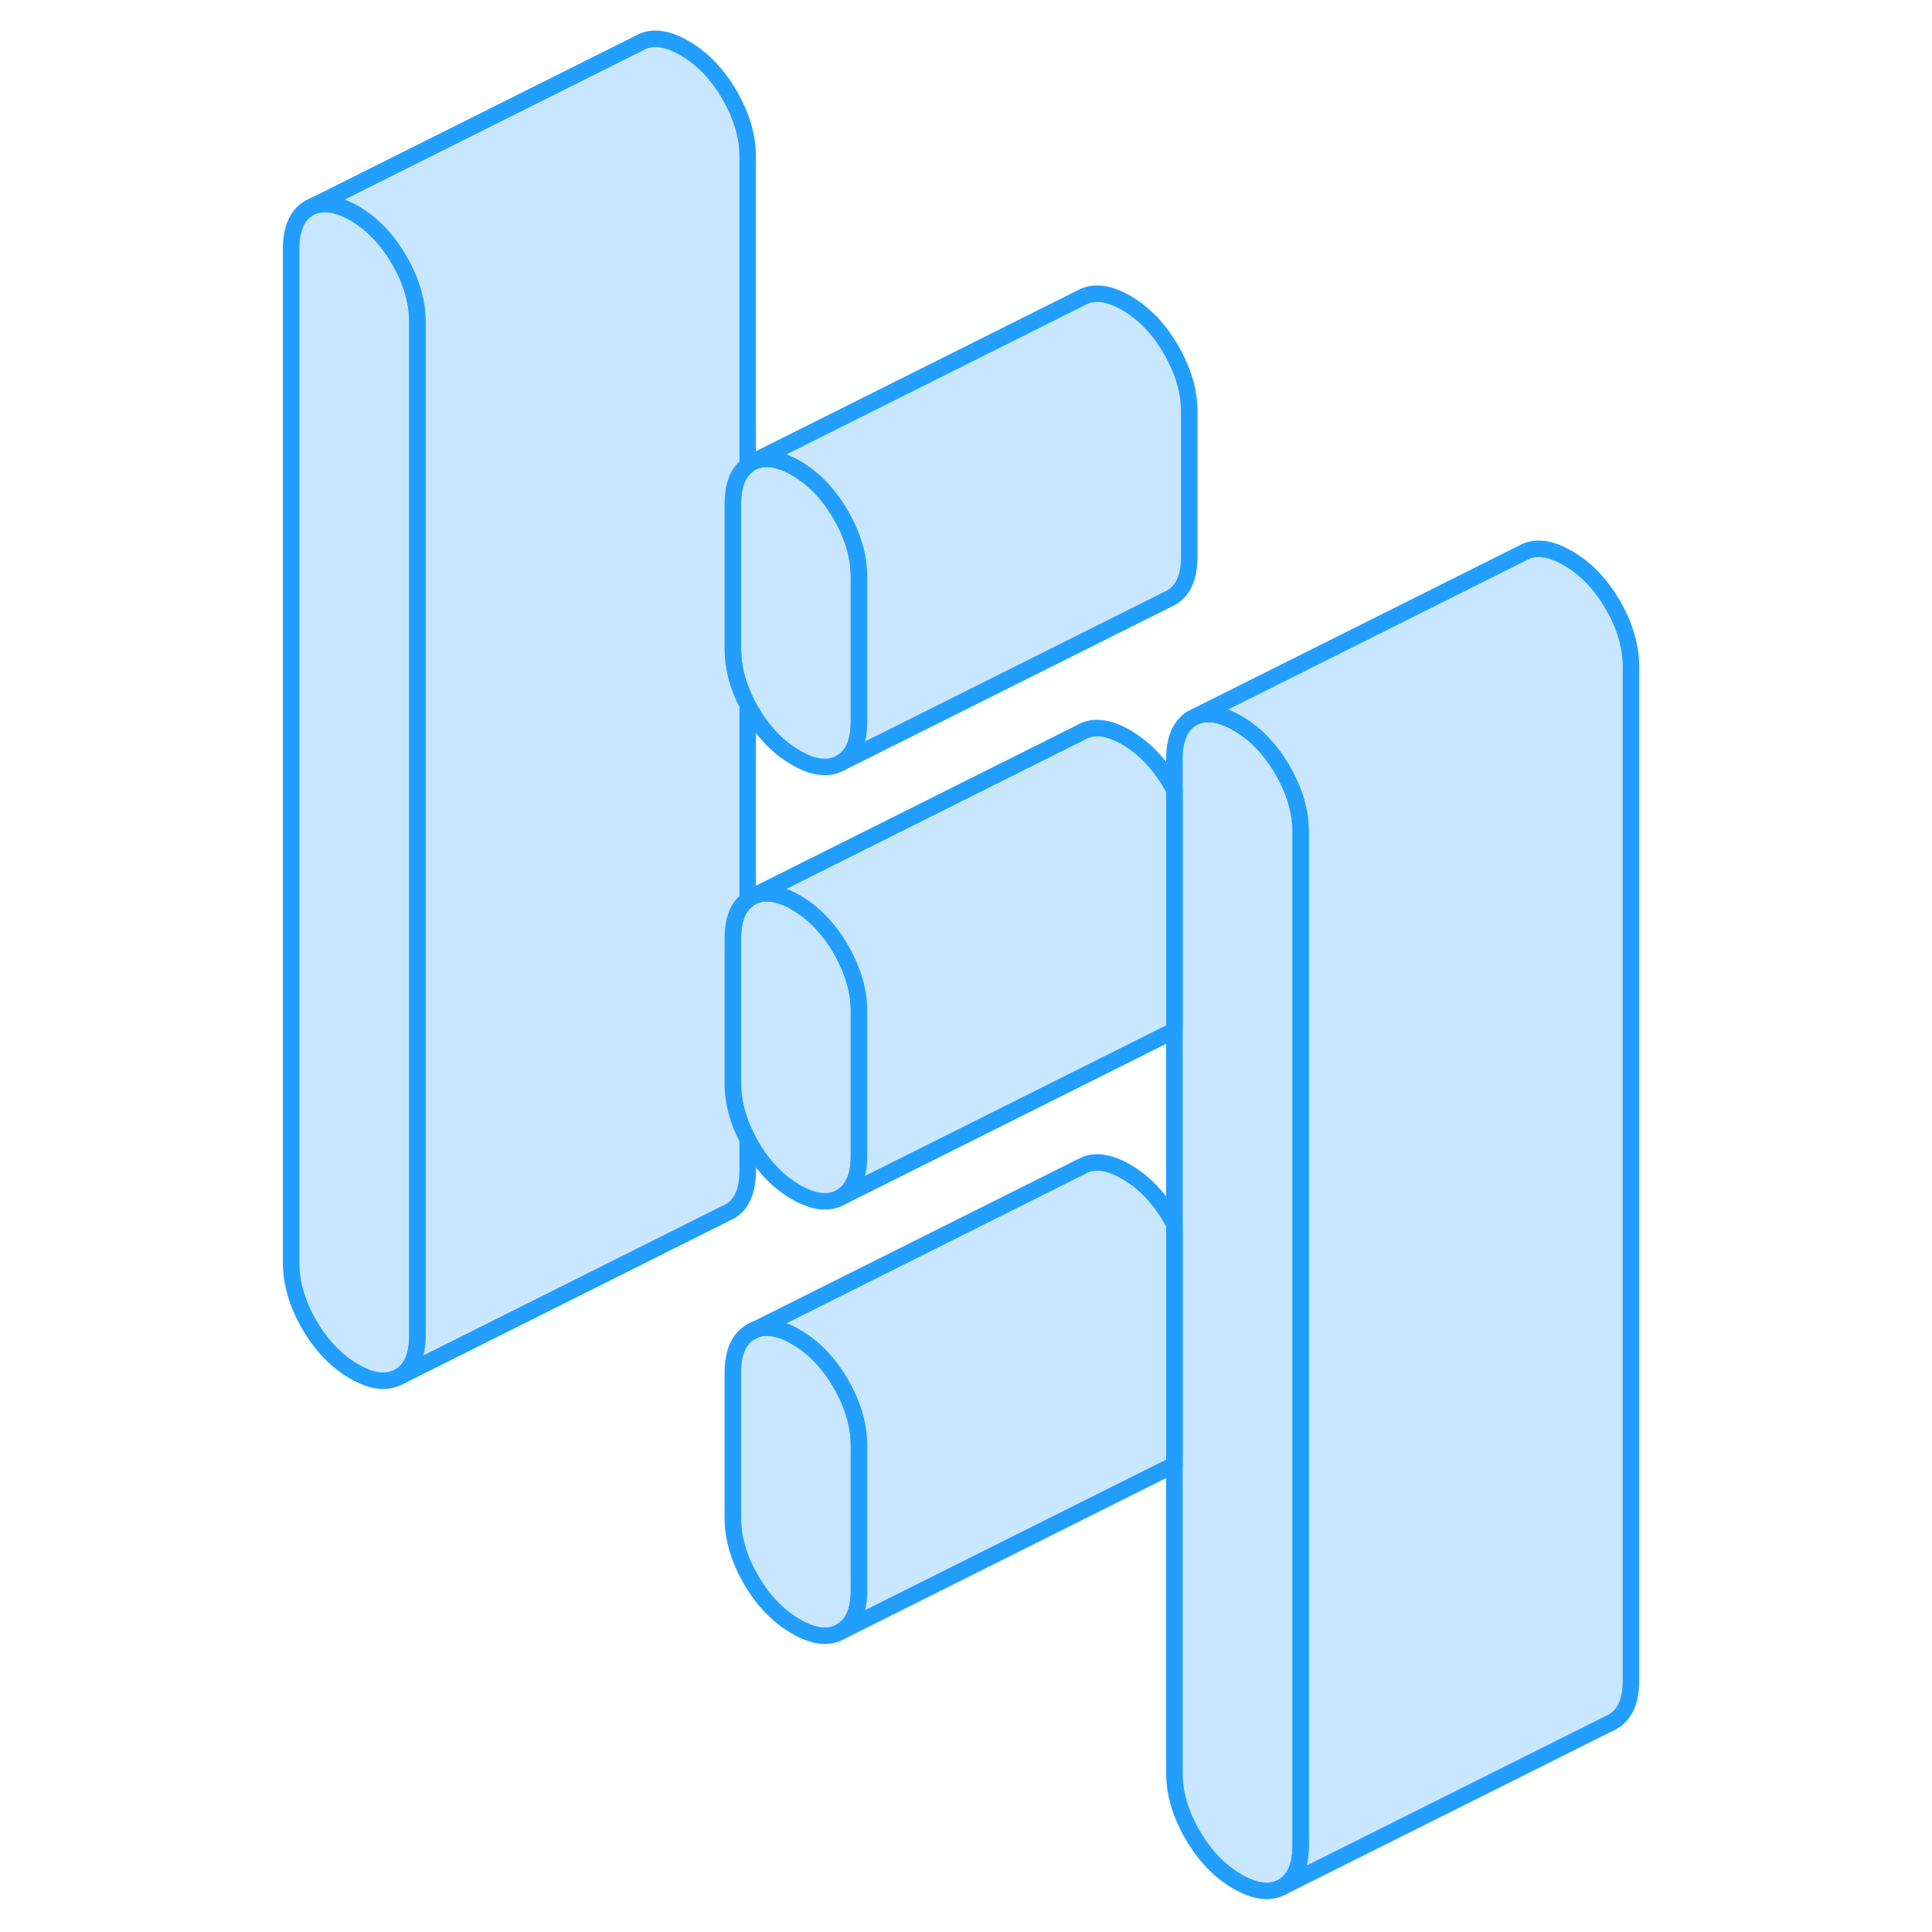 <svg viewBox="0 0 86 117" fill="#c8e7ff" xmlns="http://www.w3.org/2000/svg" height="48" width="48" stroke-width="1px" stroke-linecap="round" stroke-linejoin="round"><path d="M35.42 83.793C34.69 82.533 33.78 81.583 32.7 80.963C31.73 80.393 30.89 80.263 30.2 80.543L29.98 80.653C29.25 81.063 28.88 81.893 28.88 83.133V91.903C28.88 93.153 29.25 94.403 29.98 95.663C30.71 96.923 31.62 97.873 32.7 98.493C33.78 99.123 34.69 99.223 35.42 98.803C36.15 98.393 36.52 97.563 36.52 96.323V87.553C36.52 86.303 36.15 85.053 35.42 83.793Z" stroke="#229EFF" stroke-linejoin="round"/><path d="M9.78 19.493V80.873C9.78 82.123 9.41 82.953 8.68 83.363C7.94 83.783 7.04 83.683 5.95 83.053C4.87 82.433 3.96 81.483 3.23 80.223C2.5 78.963 2.13 77.703 2.13 76.463V15.083C2.13 13.843 2.5 13.013 3.23 12.593L3.45 12.483C4.14 12.203 4.98 12.343 5.95 12.903C7.04 13.533 7.94 14.473 8.68 15.743C9.41 17.003 9.78 18.253 9.78 19.493Z" stroke="#229EFF" stroke-linejoin="round"/><path d="M36.52 34.933V43.703C36.52 44.953 36.15 45.783 35.42 46.193C34.69 46.613 33.78 46.513 32.7 45.883C31.62 45.263 30.71 44.313 29.98 43.053C29.91 42.933 29.84 42.813 29.78 42.693C29.18 41.553 28.88 40.413 28.88 39.293V30.523C28.88 29.403 29.18 28.613 29.78 28.173C29.84 28.113 29.91 28.073 29.98 28.033L30.2 27.923C30.89 27.653 31.73 27.783 32.7 28.343C33.78 28.973 34.69 29.913 35.42 31.183C36.15 32.443 36.52 33.693 36.52 34.933Z" stroke="#229EFF" stroke-linejoin="round"/><path d="M36.52 61.243V70.013C36.52 71.253 36.15 72.083 35.42 72.503C34.69 72.923 33.78 72.813 32.7 72.193C31.62 71.563 30.71 70.623 29.98 69.363C29.91 69.243 29.84 69.123 29.78 68.993C29.18 67.853 28.88 66.723 28.88 65.603V56.833C28.88 55.713 29.18 54.923 29.78 54.483C29.84 54.423 29.91 54.383 29.98 54.343L30.2 54.233C30.89 53.953 31.73 54.093 32.7 54.653C33.78 55.283 34.69 56.223 35.42 57.483C36.15 58.753 36.52 60.003 36.52 61.243Z" stroke="#229EFF" stroke-linejoin="round"/><path d="M63.27 50.392V111.772C63.27 113.012 62.9 113.843 62.17 114.263C61.44 114.673 60.53 114.573 59.45 113.953C58.36 113.323 57.46 112.382 56.72 111.112C55.99 109.852 55.62 108.602 55.62 107.352V45.972C55.62 44.733 55.99 43.903 56.72 43.483L56.95 43.373C57.64 43.102 58.47 43.233 59.45 43.803C60.53 44.422 61.44 45.373 62.17 46.633C62.9 47.892 63.27 49.142 63.27 50.392Z" stroke="#229EFF" stroke-linejoin="round"/><path d="M28.88 30.532V39.303C28.88 40.422 29.18 41.562 29.78 42.703V54.492C29.18 54.932 28.88 55.722 28.88 56.842V65.612C28.88 66.733 29.18 67.862 29.78 69.002V70.882C29.78 72.132 29.41 72.963 28.68 73.373L28.45 73.483L8.68 83.373C9.41 82.963 9.78 82.132 9.78 80.882V19.503C9.78 18.262 9.41 17.012 8.68 15.752C7.94 14.482 7.04 13.542 5.95 12.912C4.98 12.352 4.14 12.213 3.45 12.492L23.23 2.602C23.96 2.182 24.87 2.292 25.95 2.912C27.04 3.542 27.94 4.482 28.68 5.752C29.41 7.012 29.78 8.262 29.78 9.502V28.183C29.18 28.622 28.88 29.412 28.88 30.532Z" stroke="#229EFF" stroke-linejoin="round"/><path d="M55.62 74.152V88.672C55.56 88.722 55.49 88.762 55.42 88.802L35.42 98.802C36.15 98.392 36.52 97.562 36.52 96.322V87.552C36.52 86.302 36.15 85.052 35.42 83.792C34.69 82.532 33.78 81.582 32.7 80.962C31.73 80.392 30.89 80.262 30.2 80.542L49.98 70.652C50.71 70.232 51.62 70.332 52.7 70.962C53.78 71.582 54.69 72.532 55.42 73.792C55.49 73.912 55.56 74.032 55.62 74.152Z" stroke="#229EFF" stroke-linejoin="round"/><path d="M55.62 47.853V62.363C55.56 62.423 55.49 62.463 55.42 62.503L35.42 72.503C36.15 72.083 36.52 71.253 36.52 70.013V61.243C36.52 60.003 36.15 58.753 35.42 57.483C34.69 56.223 33.78 55.283 32.7 54.653C31.73 54.093 30.89 53.953 30.2 54.233L49.98 44.343C50.71 43.923 51.62 44.033 52.7 44.653C53.78 45.283 54.69 46.223 55.42 47.483C55.49 47.603 55.56 47.723 55.62 47.853Z" stroke="#229EFF" stroke-linejoin="round"/><path d="M56.52 24.933V33.703C56.52 34.953 56.15 35.783 55.42 36.193L35.42 46.193C36.15 45.783 36.52 44.953 36.52 43.703V34.933C36.52 33.693 36.15 32.443 35.42 31.183C34.69 29.913 33.78 28.973 32.7 28.343C31.73 27.783 30.89 27.653 30.2 27.923L49.98 18.033C50.71 17.623 51.62 17.723 52.7 18.343C53.78 18.973 54.69 19.913 55.42 21.183C56.15 22.443 56.52 23.693 56.52 24.933Z" stroke="#229EFF" stroke-linejoin="round"/><path d="M83.27 40.392V101.772C83.27 103.012 82.9 103.842 82.17 104.262L62.17 114.262C62.9 113.842 63.27 113.012 63.27 111.772V50.392C63.27 49.142 62.9 47.892 62.17 46.632C61.44 45.372 60.53 44.422 59.45 43.802C58.47 43.232 57.64 43.102 56.95 43.372L76.72 33.482C77.46 33.072 78.36 33.172 79.45 33.802C80.53 34.422 81.44 35.372 82.17 36.632C82.9 37.892 83.27 39.142 83.27 40.392Z" stroke="#229EFF" stroke-linejoin="round"/><path d="M30.2 80.543L29.98 80.653" stroke="#229EFF" stroke-linejoin="round"/></svg>